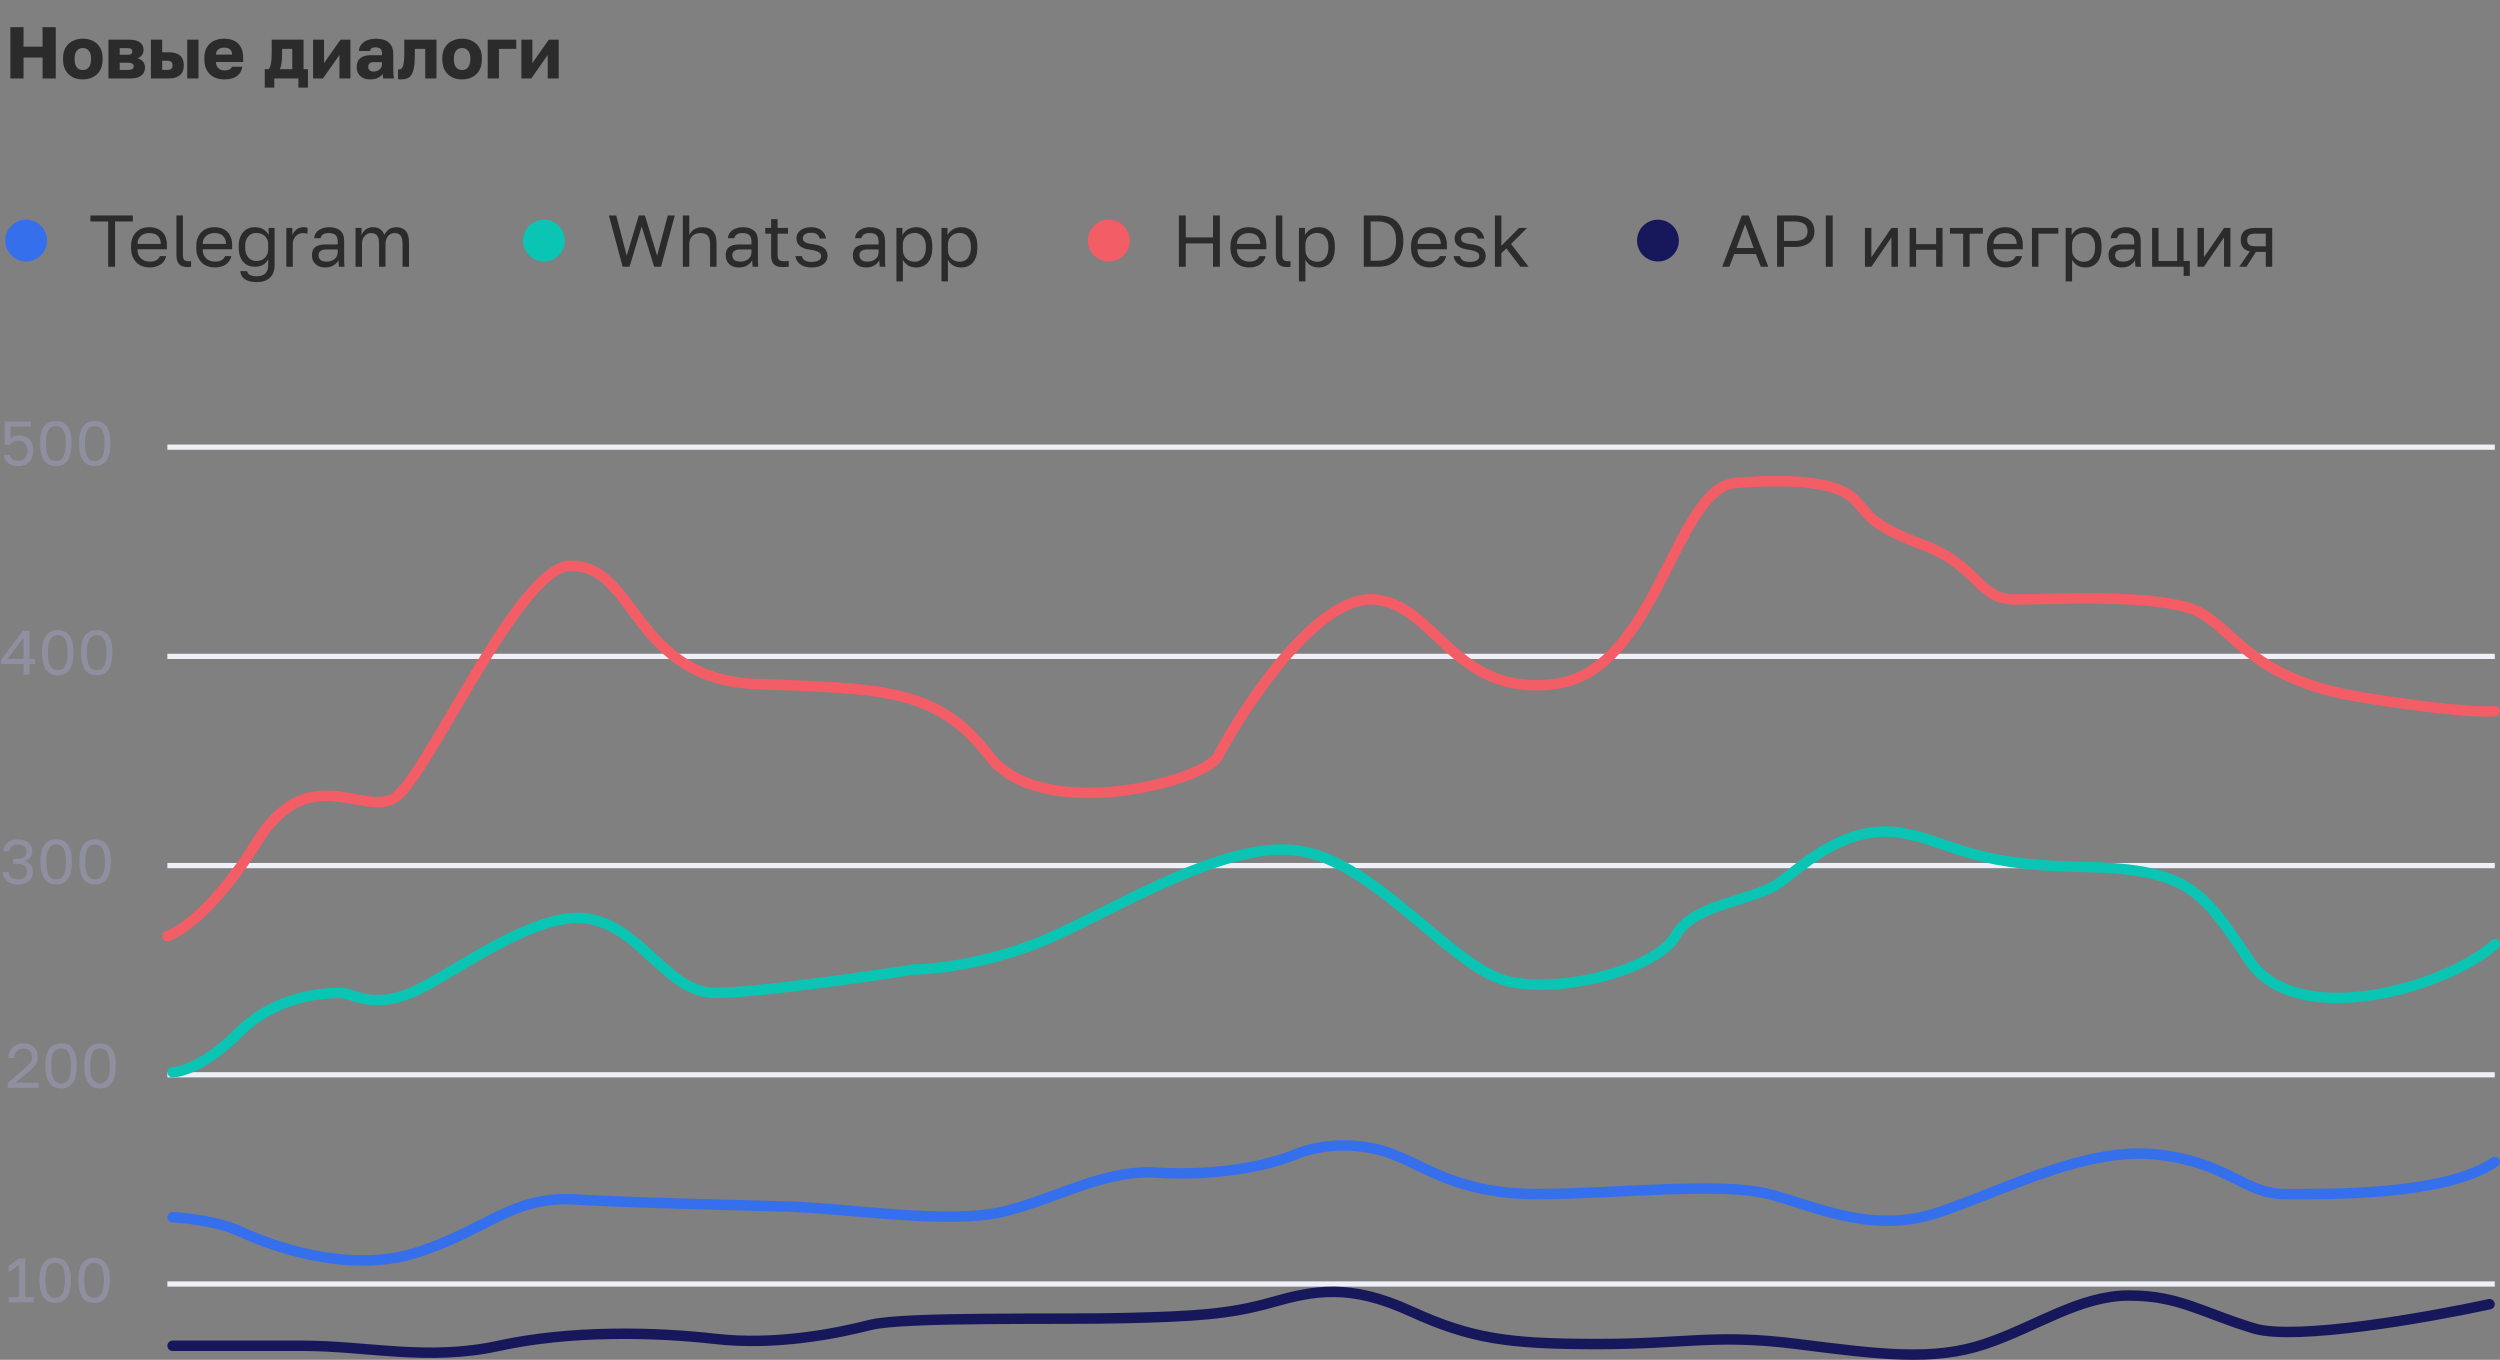 <svg width="478" height="260" viewBox="0 0 478 260" fill="none" xmlns="http://www.w3.org/2000/svg">
<rect x="0" y="0" width="478" height="260" fill="#808080" stroke="none"/>
<path d="M1.98 5.2H4.5V8.924H8.14V5.2H10.66V15H8.14V10.996H4.5V15H1.98V5.2ZM15.837 15.182C15.314 15.182 14.824 15.107 14.367 14.958C13.909 14.799 13.508 14.561 13.163 14.244C12.817 13.927 12.547 13.53 12.351 13.054C12.155 12.569 12.057 12.004 12.057 11.36V11.08C12.057 10.473 12.155 9.941 12.351 9.484C12.547 9.027 12.817 8.644 13.163 8.336C13.508 8.028 13.909 7.795 14.367 7.636C14.824 7.477 15.314 7.398 15.837 7.398C16.359 7.398 16.849 7.477 17.307 7.636C17.764 7.795 18.165 8.028 18.511 8.336C18.856 8.644 19.127 9.027 19.323 9.484C19.519 9.941 19.617 10.473 19.617 11.08V11.36C19.617 11.995 19.519 12.555 19.323 13.04C19.127 13.516 18.856 13.913 18.511 14.23C18.165 14.547 17.764 14.785 17.307 14.944C16.849 15.103 16.359 15.182 15.837 15.182ZM15.837 13.39C16.341 13.39 16.728 13.208 16.999 12.844C17.269 12.48 17.405 11.985 17.405 11.36V11.08C17.405 10.52 17.269 10.067 16.999 9.722C16.728 9.367 16.341 9.19 15.837 9.19C15.333 9.19 14.945 9.367 14.675 9.722C14.404 10.067 14.269 10.52 14.269 11.08V11.36C14.269 12.004 14.404 12.503 14.675 12.858C14.945 13.213 15.333 13.39 15.837 13.39ZM20.731 7.58H24.707C25.193 7.58 25.608 7.631 25.953 7.734C26.308 7.827 26.593 7.963 26.807 8.14C27.031 8.317 27.195 8.527 27.297 8.77C27.4 9.003 27.451 9.26 27.451 9.54C27.451 9.895 27.349 10.226 27.143 10.534C26.938 10.833 26.644 11.033 26.261 11.136C26.719 11.248 27.078 11.463 27.339 11.78C27.601 12.097 27.731 12.466 27.731 12.886C27.731 13.53 27.503 14.043 27.045 14.426C26.588 14.809 25.902 15 24.987 15H20.731V7.58ZM24.455 13.376C25.202 13.376 25.575 13.147 25.575 12.69C25.575 12.223 25.202 11.99 24.455 11.99H22.887V13.376H24.455ZM24.329 10.478C24.703 10.478 24.955 10.422 25.085 10.31C25.225 10.189 25.295 10.03 25.295 9.834C25.295 9.629 25.225 9.475 25.085 9.372C24.945 9.26 24.693 9.204 24.329 9.204H22.887V10.478H24.329ZM28.852 7.58H31.008V9.988H32.212C33.183 9.988 33.916 10.193 34.41 10.604C34.905 11.015 35.152 11.645 35.152 12.494C35.152 12.867 35.096 13.208 34.984 13.516C34.882 13.824 34.709 14.09 34.466 14.314C34.233 14.529 33.93 14.697 33.556 14.818C33.192 14.939 32.744 15 32.212 15H28.852V7.58ZM31.932 13.376C32.315 13.376 32.586 13.306 32.744 13.166C32.912 13.017 32.996 12.793 32.996 12.494C32.996 12.186 32.912 11.962 32.744 11.822C32.586 11.682 32.315 11.612 31.932 11.612H31.008V13.376H31.932ZM35.796 7.58H37.952V15H35.796V7.58ZM42.922 15.182C42.381 15.182 41.872 15.107 41.396 14.958C40.93 14.799 40.524 14.561 40.178 14.244C39.833 13.927 39.562 13.53 39.366 13.054C39.17 12.569 39.072 12.004 39.072 11.36V11.08C39.072 10.464 39.166 9.927 39.352 9.47C39.548 9.013 39.81 8.63 40.136 8.322C40.472 8.014 40.864 7.785 41.312 7.636C41.77 7.477 42.26 7.398 42.782 7.398C44.005 7.398 44.929 7.715 45.554 8.35C46.18 8.975 46.492 9.885 46.492 11.08V11.85H41.284C41.294 12.139 41.345 12.387 41.438 12.592C41.532 12.788 41.653 12.951 41.802 13.082C41.952 13.213 42.12 13.311 42.306 13.376C42.502 13.432 42.708 13.46 42.922 13.46C43.333 13.46 43.655 13.399 43.888 13.278C44.131 13.147 44.29 12.975 44.364 12.76H46.352C46.203 13.572 45.834 14.179 45.246 14.58C44.658 14.981 43.884 15.182 42.922 15.182ZM42.852 9.106C42.656 9.106 42.465 9.129 42.278 9.176C42.101 9.223 41.938 9.302 41.788 9.414C41.648 9.517 41.532 9.652 41.438 9.82C41.354 9.988 41.308 10.193 41.298 10.436H44.378C44.378 10.175 44.336 9.96 44.252 9.792C44.168 9.624 44.056 9.489 43.916 9.386C43.786 9.283 43.627 9.213 43.44 9.176C43.254 9.129 43.058 9.106 42.852 9.106ZM50.62 13.236H51.404C51.6 12.947 51.74 12.55 51.824 12.046C51.908 11.533 51.95 10.837 51.95 9.96V7.58H58.04V13.236H58.88V16.75H57.06V15H52.44V16.75H50.62V13.236ZM55.884 13.236V9.344H53.938V10.24C53.938 10.94 53.901 11.533 53.826 12.018C53.761 12.503 53.658 12.909 53.518 13.236H55.884ZM59.86 7.58H61.96V12.06L65.11 7.58H67V15H64.9V10.52L61.75 15H59.86V7.58ZM70.715 15.182C70.314 15.182 69.954 15.121 69.637 15C69.329 14.879 69.068 14.715 68.853 14.51C68.638 14.295 68.475 14.048 68.363 13.768C68.251 13.479 68.195 13.166 68.195 12.83C68.195 12.093 68.419 11.528 68.867 11.136C69.324 10.744 70.01 10.548 70.925 10.548H73.039V10.24C73.039 9.792 72.932 9.484 72.717 9.316C72.502 9.139 72.208 9.05 71.835 9.05C71.48 9.05 71.219 9.106 71.051 9.218C70.883 9.33 70.79 9.507 70.771 9.75H68.615C68.634 9.414 68.718 9.106 68.867 8.826C69.016 8.537 69.226 8.289 69.497 8.084C69.777 7.869 70.118 7.701 70.519 7.58C70.92 7.459 71.382 7.398 71.905 7.398C72.39 7.398 72.834 7.454 73.235 7.566C73.646 7.669 73.996 7.841 74.285 8.084C74.574 8.317 74.798 8.625 74.957 9.008C75.116 9.381 75.195 9.839 75.195 10.38V13.11C75.195 13.502 75.204 13.847 75.223 14.146C75.242 14.435 75.27 14.72 75.307 15H73.263C73.244 14.841 73.226 14.701 73.207 14.58C73.198 14.459 73.193 14.309 73.193 14.132C72.969 14.431 72.656 14.683 72.255 14.888C71.863 15.084 71.35 15.182 70.715 15.182ZM71.415 13.67C71.872 13.67 72.255 13.539 72.563 13.278C72.88 13.017 73.039 12.657 73.039 12.2V11.892H71.345C71.028 11.892 70.79 11.976 70.631 12.144C70.482 12.312 70.407 12.508 70.407 12.732C70.407 13.003 70.482 13.227 70.631 13.404C70.79 13.581 71.051 13.67 71.415 13.67ZM76.736 15.182C76.662 15.182 76.554 15.177 76.414 15.168C76.284 15.168 76.181 15.159 76.106 15.14V13.264C76.153 13.273 76.223 13.278 76.316 13.278C76.475 13.278 76.615 13.231 76.736 13.138C76.858 13.035 76.96 12.872 77.044 12.648C77.128 12.415 77.189 12.116 77.226 11.752C77.273 11.379 77.296 10.921 77.296 10.38V7.58H83.456V15H81.3V9.344H79.312V10.66C79.312 11.584 79.256 12.34 79.144 12.928C79.032 13.516 78.869 13.978 78.654 14.314C78.439 14.65 78.169 14.879 77.842 15C77.525 15.121 77.156 15.182 76.736 15.182ZM88.352 15.182C87.83 15.182 87.34 15.107 86.882 14.958C86.425 14.799 86.024 14.561 85.678 14.244C85.333 13.927 85.062 13.53 84.866 13.054C84.67 12.569 84.572 12.004 84.572 11.36V11.08C84.572 10.473 84.67 9.941 84.866 9.484C85.062 9.027 85.333 8.644 85.678 8.336C86.024 8.028 86.425 7.795 86.882 7.636C87.34 7.477 87.83 7.398 88.352 7.398C88.875 7.398 89.365 7.477 89.822 7.636C90.28 7.795 90.681 8.028 91.026 8.336C91.372 8.644 91.642 9.027 91.838 9.484C92.034 9.941 92.132 10.473 92.132 11.08V11.36C92.132 11.995 92.034 12.555 91.838 13.04C91.642 13.516 91.372 13.913 91.026 14.23C90.681 14.547 90.28 14.785 89.822 14.944C89.365 15.103 88.875 15.182 88.352 15.182ZM88.352 13.39C88.856 13.39 89.244 13.208 89.514 12.844C89.785 12.48 89.92 11.985 89.92 11.36V11.08C89.92 10.52 89.785 10.067 89.514 9.722C89.244 9.367 88.856 9.19 88.352 9.19C87.848 9.19 87.461 9.367 87.19 9.722C86.92 10.067 86.784 10.52 86.784 11.08V11.36C86.784 12.004 86.92 12.503 87.19 12.858C87.461 13.213 87.848 13.39 88.352 13.39ZM93.247 7.58H98.707V9.344H95.403V15H93.247V7.58ZM99.686 7.58H101.786V12.06L104.936 7.58H106.826V15H104.726V10.52L101.576 15H99.686V7.58Z" fill="#2B2B2B"/>
<circle cx="5" cy="46" r="4" fill="#356FEC"/>
<path d="M20.682 42.348H17.28V41.2H25.4V42.348H21.998V51H20.682V42.348ZM28.624 51.14C28.148 51.14 27.695 51.065 27.266 50.916C26.837 50.767 26.459 50.538 26.132 50.23C25.805 49.913 25.544 49.516 25.348 49.04C25.152 48.564 25.054 48.004 25.054 47.36V47.08C25.054 46.464 25.147 45.932 25.334 45.484C25.52 45.027 25.768 44.649 26.076 44.35C26.393 44.042 26.757 43.813 27.168 43.664C27.588 43.515 28.026 43.44 28.484 43.44C29.576 43.44 30.421 43.739 31.018 44.336C31.615 44.933 31.914 45.778 31.914 46.87V47.654H26.286C26.286 48.093 26.356 48.461 26.496 48.76C26.636 49.059 26.818 49.301 27.042 49.488C27.266 49.675 27.513 49.81 27.784 49.894C28.064 49.978 28.344 50.02 28.624 50.02C29.184 50.02 29.613 49.927 29.912 49.74C30.22 49.553 30.439 49.297 30.57 48.97H31.774C31.699 49.325 31.564 49.637 31.368 49.908C31.181 50.179 30.948 50.407 30.668 50.594C30.397 50.771 30.084 50.907 29.73 51C29.384 51.093 29.016 51.14 28.624 51.14ZM28.554 44.56C28.265 44.56 27.985 44.602 27.714 44.686C27.443 44.761 27.201 44.887 26.986 45.064C26.78 45.232 26.613 45.447 26.482 45.708C26.351 45.969 26.286 46.282 26.286 46.646H30.752C30.742 46.263 30.677 45.941 30.556 45.68C30.444 45.409 30.29 45.195 30.094 45.036C29.898 44.868 29.665 44.747 29.394 44.672C29.133 44.597 28.852 44.56 28.554 44.56ZM35.905 51.07C35.13 51.07 34.575 50.883 34.239 50.51C33.903 50.137 33.735 49.53 33.735 48.69V41.2H34.967V48.69C34.967 49.175 35.046 49.507 35.205 49.684C35.364 49.861 35.644 49.95 36.045 49.95C36.148 49.95 36.236 49.95 36.311 49.95C36.386 49.941 36.46 49.931 36.535 49.922V51.014C36.46 51.033 36.353 51.047 36.213 51.056C36.082 51.065 35.98 51.07 35.905 51.07ZM41.093 51.14C40.617 51.14 40.164 51.065 39.735 50.916C39.305 50.767 38.927 50.538 38.601 50.23C38.274 49.913 38.013 49.516 37.817 49.04C37.621 48.564 37.523 48.004 37.523 47.36V47.08C37.523 46.464 37.616 45.932 37.803 45.484C37.989 45.027 38.237 44.649 38.545 44.35C38.862 44.042 39.226 43.813 39.637 43.664C40.057 43.515 40.495 43.44 40.953 43.44C42.045 43.44 42.889 43.739 43.487 44.336C44.084 44.933 44.383 45.778 44.383 46.87V47.654H38.755C38.755 48.093 38.825 48.461 38.965 48.76C39.105 49.059 39.287 49.301 39.511 49.488C39.735 49.675 39.982 49.81 40.253 49.894C40.533 49.978 40.813 50.02 41.093 50.02C41.653 50.02 42.082 49.927 42.381 49.74C42.689 49.553 42.908 49.297 43.039 48.97H44.243C44.168 49.325 44.033 49.637 43.837 49.908C43.65 50.179 43.417 50.407 43.137 50.594C42.866 50.771 42.553 50.907 42.199 51C41.853 51.093 41.485 51.14 41.093 51.14ZM41.023 44.56C40.733 44.56 40.453 44.602 40.183 44.686C39.912 44.761 39.669 44.887 39.455 45.064C39.249 45.232 39.081 45.447 38.951 45.708C38.82 45.969 38.755 46.282 38.755 46.646H43.221C43.211 46.263 43.146 45.941 43.025 45.68C42.913 45.409 42.759 45.195 42.563 45.036C42.367 44.868 42.133 44.747 41.863 44.672C41.601 44.597 41.321 44.56 41.023 44.56ZM49.074 53.94C48.532 53.94 48.07 53.884 47.688 53.772C47.305 53.669 46.988 53.525 46.736 53.338C46.493 53.151 46.306 52.927 46.176 52.666C46.045 52.414 45.961 52.139 45.924 51.84H47.212C47.258 51.989 47.324 52.125 47.408 52.246C47.492 52.367 47.604 52.47 47.744 52.554C47.884 52.638 48.061 52.703 48.276 52.75C48.5 52.797 48.766 52.82 49.074 52.82C49.83 52.82 50.385 52.638 50.74 52.274C51.094 51.91 51.272 51.392 51.272 50.72V49.53C51.057 50.025 50.726 50.393 50.278 50.636C49.839 50.879 49.321 51 48.724 51C48.266 51 47.846 50.921 47.464 50.762C47.09 50.603 46.768 50.37 46.498 50.062C46.227 49.754 46.017 49.371 45.868 48.914C45.718 48.447 45.644 47.906 45.644 47.29V47.01C45.644 46.441 45.718 45.937 45.868 45.498C46.026 45.05 46.241 44.677 46.512 44.378C46.782 44.07 47.104 43.837 47.478 43.678C47.86 43.519 48.276 43.44 48.724 43.44C49.358 43.44 49.909 43.585 50.376 43.874C50.842 44.154 51.169 44.523 51.356 44.98V43.58H52.504V50.72C52.504 51.728 52.21 52.517 51.622 53.086C51.034 53.655 50.184 53.94 49.074 53.94ZM49.004 49.908C49.34 49.908 49.648 49.857 49.928 49.754C50.208 49.642 50.446 49.488 50.642 49.292C50.838 49.096 50.992 48.863 51.104 48.592C51.216 48.321 51.272 48.027 51.272 47.71V46.59C51.272 46.31 51.216 46.044 51.104 45.792C50.992 45.54 50.838 45.321 50.642 45.134C50.446 44.947 50.208 44.803 49.928 44.7C49.648 44.588 49.34 44.532 49.004 44.532C48.705 44.532 48.425 44.588 48.164 44.7C47.902 44.812 47.674 44.975 47.478 45.19C47.291 45.405 47.142 45.666 47.03 45.974C46.927 46.273 46.876 46.618 46.876 47.01V47.29C46.876 47.71 46.927 48.083 47.03 48.41C47.142 48.737 47.291 49.012 47.478 49.236C47.674 49.46 47.902 49.628 48.164 49.74C48.425 49.852 48.705 49.908 49.004 49.908ZM54.747 43.58H55.895V44.98C56.054 44.541 56.315 44.177 56.679 43.888C57.052 43.589 57.505 43.44 58.037 43.44C58.224 43.44 58.373 43.449 58.485 43.468C58.606 43.487 58.714 43.51 58.807 43.538V44.686C58.686 44.639 58.564 44.607 58.443 44.588C58.331 44.569 58.172 44.56 57.967 44.56C57.687 44.56 57.426 44.611 57.183 44.714C56.94 44.817 56.73 44.961 56.553 45.148C56.376 45.325 56.236 45.545 56.133 45.806C56.03 46.067 55.979 46.352 55.979 46.66V51H54.747V43.58ZM62.179 51.14C61.769 51.14 61.405 51.084 61.087 50.972C60.779 50.851 60.518 50.687 60.303 50.482C60.089 50.277 59.925 50.034 59.813 49.754C59.701 49.474 59.645 49.166 59.645 48.83C59.645 48.093 59.86 47.561 60.289 47.234C60.728 46.907 61.353 46.744 62.165 46.744H64.573V46.24C64.573 45.605 64.429 45.167 64.139 44.924C63.859 44.681 63.435 44.56 62.865 44.56C62.333 44.56 61.946 44.663 61.703 44.868C61.461 45.064 61.325 45.288 61.297 45.54H60.065C60.084 45.241 60.163 44.966 60.303 44.714C60.453 44.453 60.649 44.229 60.891 44.042C61.143 43.855 61.442 43.711 61.787 43.608C62.133 43.496 62.515 43.44 62.935 43.44C63.813 43.44 64.508 43.65 65.021 44.07C65.544 44.481 65.805 45.157 65.805 46.1V49.11C65.805 49.502 65.805 49.847 65.805 50.146C65.815 50.435 65.838 50.72 65.875 51H64.797C64.769 50.785 64.751 50.585 64.741 50.398C64.732 50.202 64.727 49.983 64.727 49.74C64.531 50.132 64.214 50.463 63.775 50.734C63.337 51.005 62.805 51.14 62.179 51.14ZM62.445 50.02C62.735 50.02 63.005 49.983 63.257 49.908C63.519 49.824 63.747 49.707 63.943 49.558C64.139 49.399 64.293 49.208 64.405 48.984C64.517 48.76 64.573 48.499 64.573 48.2V47.696H62.375C61.918 47.696 61.559 47.789 61.297 47.976C61.036 48.153 60.905 48.438 60.905 48.83C60.905 49.175 61.027 49.46 61.269 49.684C61.521 49.908 61.913 50.02 62.445 50.02ZM67.981 43.58H69.129V44.98C69.288 44.523 69.559 44.154 69.941 43.874C70.333 43.585 70.777 43.44 71.271 43.44C71.915 43.44 72.41 43.58 72.755 43.86C73.101 44.131 73.339 44.481 73.469 44.91C73.712 44.453 74.02 44.093 74.393 43.832C74.776 43.571 75.233 43.44 75.765 43.44C76.531 43.44 77.128 43.673 77.557 44.14C77.987 44.597 78.201 45.321 78.201 46.31V51H76.969V46.59C76.969 45.853 76.839 45.33 76.577 45.022C76.325 44.714 75.938 44.56 75.415 44.56C75.191 44.56 74.977 44.607 74.771 44.7C74.566 44.793 74.384 44.929 74.225 45.106C74.067 45.283 73.941 45.498 73.847 45.75C73.754 46.002 73.707 46.282 73.707 46.59V51H72.475V46.59C72.475 45.853 72.345 45.33 72.083 45.022C71.822 44.714 71.435 44.56 70.921 44.56C70.697 44.56 70.483 44.607 70.277 44.7C70.072 44.793 69.89 44.929 69.731 45.106C69.573 45.283 69.447 45.498 69.353 45.75C69.26 46.002 69.213 46.282 69.213 46.59V51H67.981V43.58Z" fill="#2B2B2B"/>
<circle cx="104" cy="46" r="4" fill="#0AC4B4"/>
<path d="M116.42 41.2H117.82L119.836 48.9L122.132 41.2H123.308L125.646 48.9L127.676 41.2H129.02L126.388 51H125.072L122.692 43.3L120.368 51H119.052L116.42 41.2ZM130.559 41.2H131.791V44.91C131.885 44.714 132.006 44.527 132.155 44.35C132.305 44.173 132.482 44.019 132.687 43.888C132.893 43.748 133.126 43.641 133.387 43.566C133.649 43.482 133.933 43.44 134.241 43.44C135.175 43.44 135.865 43.692 136.313 44.196C136.771 44.691 136.999 45.419 136.999 46.38V51H135.767V46.66C135.767 45.969 135.623 45.447 135.333 45.092C135.044 44.737 134.559 44.56 133.877 44.56C133.513 44.56 133.196 44.621 132.925 44.742C132.664 44.863 132.449 45.022 132.281 45.218C132.113 45.414 131.987 45.638 131.903 45.89C131.829 46.142 131.791 46.399 131.791 46.66V51H130.559V41.2ZM141.287 51.14C140.876 51.14 140.512 51.084 140.195 50.972C139.887 50.851 139.625 50.687 139.411 50.482C139.196 50.277 139.033 50.034 138.921 49.754C138.809 49.474 138.753 49.166 138.753 48.83C138.753 48.093 138.967 47.561 139.397 47.234C139.835 46.907 140.461 46.744 141.273 46.744H143.681V46.24C143.681 45.605 143.536 45.167 143.247 44.924C142.967 44.681 142.542 44.56 141.973 44.56C141.441 44.56 141.053 44.663 140.811 44.868C140.568 45.064 140.433 45.288 140.405 45.54H139.173C139.191 45.241 139.271 44.966 139.411 44.714C139.56 44.453 139.756 44.229 139.999 44.042C140.251 43.855 140.549 43.711 140.895 43.608C141.24 43.496 141.623 43.44 142.043 43.44C142.92 43.44 143.615 43.65 144.129 44.07C144.651 44.481 144.913 45.157 144.913 46.1V49.11C144.913 49.502 144.913 49.847 144.913 50.146C144.922 50.435 144.945 50.72 144.983 51H143.905C143.877 50.785 143.858 50.585 143.849 50.398C143.839 50.202 143.835 49.983 143.835 49.74C143.639 50.132 143.321 50.463 142.883 50.734C142.444 51.005 141.912 51.14 141.287 51.14ZM141.553 50.02C141.842 50.02 142.113 49.983 142.365 49.908C142.626 49.824 142.855 49.707 143.051 49.558C143.247 49.399 143.401 49.208 143.513 48.984C143.625 48.76 143.681 48.499 143.681 48.2V47.696H141.483C141.025 47.696 140.666 47.789 140.405 47.976C140.143 48.153 140.013 48.438 140.013 48.83C140.013 49.175 140.134 49.46 140.377 49.684C140.629 49.908 141.021 50.02 141.553 50.02ZM149.682 51.07C148.889 51.07 148.315 50.893 147.96 50.538C147.615 50.174 147.442 49.628 147.442 48.9V44.672H146.322V43.58H147.442V41.9H148.674V43.58H150.662V44.672H148.674V48.76C148.674 49.18 148.763 49.483 148.94 49.67C149.117 49.857 149.458 49.95 149.962 49.95C150.242 49.95 150.522 49.936 150.802 49.908V51C150.625 51.019 150.447 51.033 150.27 51.042C150.093 51.061 149.897 51.07 149.682 51.07ZM155.148 51.14C154.653 51.14 154.224 51.084 153.86 50.972C153.505 50.851 153.202 50.692 152.95 50.496C152.698 50.3 152.502 50.071 152.361 49.81C152.222 49.549 152.124 49.269 152.068 48.97H153.3C153.365 49.269 153.538 49.53 153.818 49.754C154.107 49.969 154.55 50.076 155.148 50.076C155.493 50.076 155.782 50.048 156.016 49.992C156.249 49.927 156.436 49.847 156.576 49.754C156.725 49.651 156.832 49.535 156.898 49.404C156.963 49.264 156.996 49.119 156.996 48.97C156.996 48.811 156.963 48.671 156.898 48.55C156.842 48.429 156.734 48.321 156.576 48.228C156.426 48.125 156.216 48.037 155.946 47.962C155.684 47.878 155.353 47.808 154.952 47.752C154.541 47.696 154.168 47.617 153.832 47.514C153.505 47.402 153.225 47.257 152.992 47.08C152.768 46.903 152.59 46.693 152.46 46.45C152.338 46.198 152.278 45.895 152.278 45.54C152.278 45.26 152.338 44.994 152.46 44.742C152.581 44.49 152.763 44.266 153.006 44.07C153.248 43.874 153.547 43.72 153.902 43.608C154.256 43.496 154.672 43.44 155.148 43.44C155.586 43.44 155.969 43.501 156.296 43.622C156.622 43.734 156.898 43.888 157.122 44.084C157.355 44.28 157.537 44.509 157.668 44.77C157.798 45.031 157.892 45.311 157.948 45.61H156.716C156.641 45.283 156.482 45.017 156.24 44.812C155.997 44.607 155.633 44.504 155.148 44.504C154.541 44.504 154.116 44.607 153.874 44.812C153.631 45.008 153.51 45.251 153.51 45.54C153.51 45.708 153.538 45.853 153.594 45.974C153.659 46.095 153.762 46.203 153.902 46.296C154.051 46.389 154.242 46.469 154.476 46.534C154.718 46.59 155.017 46.641 155.372 46.688C155.829 46.744 156.235 46.828 156.59 46.94C156.944 47.043 157.243 47.187 157.486 47.374C157.728 47.551 157.91 47.771 158.032 48.032C158.162 48.293 158.228 48.606 158.228 48.97C158.228 49.269 158.162 49.549 158.032 49.81C157.91 50.071 157.724 50.3 157.472 50.496C157.22 50.692 156.898 50.851 156.506 50.972C156.123 51.084 155.67 51.14 155.148 51.14ZM165.595 51.14C165.185 51.14 164.821 51.084 164.503 50.972C164.195 50.851 163.934 50.687 163.719 50.482C163.505 50.277 163.341 50.034 163.229 49.754C163.117 49.474 163.061 49.166 163.061 48.83C163.061 48.093 163.276 47.561 163.705 47.234C164.144 46.907 164.769 46.744 165.581 46.744H167.989V46.24C167.989 45.605 167.845 45.167 167.555 44.924C167.275 44.681 166.851 44.56 166.281 44.56C165.749 44.56 165.362 44.663 165.119 44.868C164.877 45.064 164.741 45.288 164.713 45.54H163.481C163.5 45.241 163.579 44.966 163.719 44.714C163.869 44.453 164.065 44.229 164.307 44.042C164.559 43.855 164.858 43.711 165.203 43.608C165.549 43.496 165.931 43.44 166.351 43.44C167.229 43.44 167.924 43.65 168.437 44.07C168.96 44.481 169.221 45.157 169.221 46.1V49.11C169.221 49.502 169.221 49.847 169.221 50.146C169.231 50.435 169.254 50.72 169.291 51H168.213C168.185 50.785 168.167 50.585 168.157 50.398C168.148 50.202 168.143 49.983 168.143 49.74C167.947 50.132 167.63 50.463 167.191 50.734C166.753 51.005 166.221 51.14 165.595 51.14ZM165.861 50.02C166.151 50.02 166.421 49.983 166.673 49.908C166.935 49.824 167.163 49.707 167.359 49.558C167.555 49.399 167.709 49.208 167.821 48.984C167.933 48.76 167.989 48.499 167.989 48.2V47.696H165.791C165.334 47.696 164.975 47.789 164.713 47.976C164.452 48.153 164.321 48.438 164.321 48.83C164.321 49.175 164.443 49.46 164.685 49.684C164.937 49.908 165.329 50.02 165.861 50.02ZM171.397 43.58H172.545V44.98C172.797 44.485 173.147 44.107 173.595 43.846C174.053 43.575 174.58 43.44 175.177 43.44C176.111 43.44 176.857 43.748 177.417 44.364C177.977 44.971 178.257 45.876 178.257 47.08V47.36C178.257 47.995 178.183 48.55 178.033 49.026C177.884 49.493 177.674 49.885 177.403 50.202C177.133 50.51 176.806 50.743 176.423 50.902C176.05 51.061 175.635 51.14 175.177 51.14C174.543 51.14 174.011 51 173.581 50.72C173.161 50.44 172.844 50.09 172.629 49.67V53.8H171.397V43.58ZM174.897 50.048C175.196 50.048 175.476 49.992 175.737 49.88C175.999 49.759 176.223 49.586 176.409 49.362C176.605 49.138 176.755 48.858 176.857 48.522C176.969 48.186 177.025 47.799 177.025 47.36V47.08C177.025 46.679 176.969 46.319 176.857 46.002C176.755 45.685 176.605 45.419 176.409 45.204C176.223 44.98 175.999 44.812 175.737 44.7C175.476 44.588 175.196 44.532 174.897 44.532C174.561 44.532 174.253 44.588 173.973 44.7C173.693 44.803 173.455 44.952 173.259 45.148C173.063 45.335 172.909 45.559 172.797 45.82C172.685 46.081 172.629 46.361 172.629 46.66V47.78C172.629 48.116 172.685 48.424 172.797 48.704C172.909 48.984 173.063 49.222 173.259 49.418C173.455 49.614 173.693 49.768 173.973 49.88C174.253 49.992 174.561 50.048 174.897 50.048ZM180.011 43.58H181.159V44.98C181.411 44.485 181.761 44.107 182.209 43.846C182.666 43.575 183.193 43.44 183.791 43.44C184.724 43.44 185.471 43.748 186.031 44.364C186.591 44.971 186.871 45.876 186.871 47.08V47.36C186.871 47.995 186.796 48.55 186.647 49.026C186.497 49.493 186.287 49.885 186.017 50.202C185.746 50.51 185.419 50.743 185.037 50.902C184.663 51.061 184.248 51.14 183.791 51.14C183.156 51.14 182.624 51 182.195 50.72C181.775 50.44 181.457 50.09 181.243 49.67V53.8H180.011V43.58ZM183.511 50.048C183.809 50.048 184.089 49.992 184.351 49.88C184.612 49.759 184.836 49.586 185.023 49.362C185.219 49.138 185.368 48.858 185.471 48.522C185.583 48.186 185.639 47.799 185.639 47.36V47.08C185.639 46.679 185.583 46.319 185.471 46.002C185.368 45.685 185.219 45.419 185.023 45.204C184.836 44.98 184.612 44.812 184.351 44.7C184.089 44.588 183.809 44.532 183.511 44.532C183.175 44.532 182.867 44.588 182.587 44.7C182.307 44.803 182.069 44.952 181.873 45.148C181.677 45.335 181.523 45.559 181.411 45.82C181.299 46.081 181.243 46.361 181.243 46.66V47.78C181.243 48.116 181.299 48.424 181.411 48.704C181.523 48.984 181.677 49.222 181.873 49.418C182.069 49.614 182.307 49.768 182.587 49.88C182.867 49.992 183.175 50.048 183.511 50.048Z" fill="#2B2B2B"/>
<circle cx="212" cy="46" r="4" fill="#F35D66"/>
<path d="M225.4 41.2H226.716V45.386H231.924V41.2H233.24V51H231.924V46.534H226.716V51H225.4V41.2ZM238.837 51.14C238.361 51.14 237.908 51.065 237.479 50.916C237.049 50.767 236.671 50.538 236.345 50.23C236.018 49.913 235.757 49.516 235.561 49.04C235.365 48.564 235.267 48.004 235.267 47.36V47.08C235.267 46.464 235.36 45.932 235.547 45.484C235.733 45.027 235.981 44.649 236.289 44.35C236.606 44.042 236.97 43.813 237.381 43.664C237.801 43.515 238.239 43.44 238.697 43.44C239.789 43.44 240.633 43.739 241.231 44.336C241.828 44.933 242.127 45.778 242.127 46.87V47.654H236.499C236.499 48.093 236.569 48.461 236.709 48.76C236.849 49.059 237.031 49.301 237.255 49.488C237.479 49.675 237.726 49.81 237.997 49.894C238.277 49.978 238.557 50.02 238.837 50.02C239.397 50.02 239.826 49.927 240.125 49.74C240.433 49.553 240.652 49.297 240.783 48.97H241.987C241.912 49.325 241.777 49.637 241.581 49.908C241.394 50.179 241.161 50.407 240.881 50.594C240.61 50.771 240.297 50.907 239.943 51C239.597 51.093 239.229 51.14 238.837 51.14ZM238.767 44.56C238.477 44.56 238.197 44.602 237.927 44.686C237.656 44.761 237.413 44.887 237.199 45.064C236.993 45.232 236.825 45.447 236.695 45.708C236.564 45.969 236.499 46.282 236.499 46.646H240.965C240.955 46.263 240.89 45.941 240.769 45.68C240.657 45.409 240.503 45.195 240.307 45.036C240.111 44.868 239.877 44.747 239.607 44.672C239.345 44.597 239.065 44.56 238.767 44.56ZM246.118 51.07C245.343 51.07 244.788 50.883 244.452 50.51C244.116 50.137 243.948 49.53 243.948 48.69V41.2H245.18V48.69C245.18 49.175 245.259 49.507 245.418 49.684C245.576 49.861 245.856 49.95 246.258 49.95C246.36 49.95 246.449 49.95 246.524 49.95C246.598 49.941 246.673 49.931 246.748 49.922V51.014C246.673 51.033 246.566 51.047 246.426 51.056C246.295 51.065 246.192 51.07 246.118 51.07ZM248.362 43.58H249.51V44.98C249.762 44.485 250.112 44.107 250.56 43.846C251.018 43.575 251.545 43.44 252.142 43.44C253.076 43.44 253.822 43.748 254.382 44.364C254.942 44.971 255.222 45.876 255.222 47.08V47.36C255.222 47.995 255.148 48.55 254.998 49.026C254.849 49.493 254.639 49.885 254.368 50.202C254.098 50.51 253.771 50.743 253.388 50.902C253.015 51.061 252.6 51.14 252.142 51.14C251.508 51.14 250.976 51 250.546 50.72C250.126 50.44 249.809 50.09 249.594 49.67V53.8H248.362V43.58ZM251.862 50.048C252.161 50.048 252.441 49.992 252.702 49.88C252.964 49.759 253.188 49.586 253.374 49.362C253.57 49.138 253.72 48.858 253.822 48.522C253.934 48.186 253.99 47.799 253.99 47.36V47.08C253.99 46.679 253.934 46.319 253.822 46.002C253.72 45.685 253.57 45.419 253.374 45.204C253.188 44.98 252.964 44.812 252.702 44.7C252.441 44.588 252.161 44.532 251.862 44.532C251.526 44.532 251.218 44.588 250.938 44.7C250.658 44.803 250.42 44.952 250.224 45.148C250.028 45.335 249.874 45.559 249.762 45.82C249.65 46.081 249.594 46.361 249.594 46.66V47.78C249.594 48.116 249.65 48.424 249.762 48.704C249.874 48.984 250.028 49.222 250.224 49.418C250.42 49.614 250.658 49.768 250.938 49.88C251.218 49.992 251.526 50.048 251.862 50.048ZM260.755 41.2H263.625C264.363 41.2 265.021 41.303 265.599 41.508C266.178 41.704 266.668 41.998 267.069 42.39C267.471 42.782 267.779 43.272 267.993 43.86C268.208 44.448 268.315 45.125 268.315 45.89V46.17C268.315 46.954 268.203 47.649 267.979 48.256C267.765 48.853 267.447 49.357 267.027 49.768C266.617 50.169 266.113 50.477 265.515 50.692C264.918 50.897 264.241 51 263.485 51H260.755V41.2ZM263.345 49.852C263.896 49.852 264.391 49.782 264.829 49.642C265.277 49.502 265.655 49.287 265.963 48.998C266.271 48.699 266.505 48.317 266.663 47.85C266.831 47.383 266.915 46.823 266.915 46.17V45.89C266.915 45.265 266.836 44.728 266.677 44.28C266.519 43.832 266.29 43.468 265.991 43.188C265.693 42.899 265.329 42.689 264.899 42.558C264.479 42.418 264.008 42.348 263.485 42.348H262.071V49.852H263.345ZM273.358 51.14C272.882 51.14 272.43 51.065 272 50.916C271.571 50.767 271.193 50.538 270.866 50.23C270.54 49.913 270.278 49.516 270.082 49.04C269.886 48.564 269.788 48.004 269.788 47.36V47.08C269.788 46.464 269.882 45.932 270.068 45.484C270.255 45.027 270.502 44.649 270.81 44.35C271.128 44.042 271.492 43.813 271.902 43.664C272.322 43.515 272.761 43.44 273.218 43.44C274.31 43.44 275.155 43.739 275.752 44.336C276.35 44.933 276.648 45.778 276.648 46.87V47.654H271.02C271.02 48.093 271.09 48.461 271.23 48.76C271.37 49.059 271.552 49.301 271.776 49.488C272 49.675 272.248 49.81 272.518 49.894C272.798 49.978 273.078 50.02 273.358 50.02C273.918 50.02 274.348 49.927 274.646 49.74C274.954 49.553 275.174 49.297 275.304 48.97H276.508C276.434 49.325 276.298 49.637 276.102 49.908C275.916 50.179 275.682 50.407 275.402 50.594C275.132 50.771 274.819 50.907 274.464 51C274.119 51.093 273.75 51.14 273.358 51.14ZM273.288 44.56C272.999 44.56 272.719 44.602 272.448 44.686C272.178 44.761 271.935 44.887 271.72 45.064C271.515 45.232 271.347 45.447 271.216 45.708C271.086 45.969 271.02 46.282 271.02 46.646H275.486C275.477 46.263 275.412 45.941 275.29 45.68C275.178 45.409 275.024 45.195 274.828 45.036C274.632 44.868 274.399 44.747 274.128 44.672C273.867 44.597 273.587 44.56 273.288 44.56ZM280.989 51.14C280.495 51.14 280.065 51.084 279.701 50.972C279.347 50.851 279.043 50.692 278.791 50.496C278.539 50.3 278.343 50.071 278.203 49.81C278.063 49.549 277.965 49.269 277.909 48.97H279.141C279.207 49.269 279.379 49.53 279.659 49.754C279.949 49.969 280.392 50.076 280.989 50.076C281.335 50.076 281.624 50.048 281.857 49.992C282.091 49.927 282.277 49.847 282.417 49.754C282.567 49.651 282.674 49.535 282.739 49.404C282.805 49.264 282.837 49.119 282.837 48.97C282.837 48.811 282.805 48.671 282.739 48.55C282.683 48.429 282.576 48.321 282.417 48.228C282.268 48.125 282.058 48.037 281.787 47.962C281.526 47.878 281.195 47.808 280.793 47.752C280.383 47.696 280.009 47.617 279.673 47.514C279.347 47.402 279.067 47.257 278.833 47.08C278.609 46.903 278.432 46.693 278.301 46.45C278.18 46.198 278.119 45.895 278.119 45.54C278.119 45.26 278.18 44.994 278.301 44.742C278.423 44.49 278.605 44.266 278.847 44.07C279.09 43.874 279.389 43.72 279.743 43.608C280.098 43.496 280.513 43.44 280.989 43.44C281.428 43.44 281.811 43.501 282.137 43.622C282.464 43.734 282.739 43.888 282.963 44.084C283.197 44.28 283.379 44.509 283.509 44.77C283.64 45.031 283.733 45.311 283.789 45.61H282.557C282.483 45.283 282.324 45.017 282.081 44.812C281.839 44.607 281.475 44.504 280.989 44.504C280.383 44.504 279.958 44.607 279.715 44.812C279.473 45.008 279.351 45.251 279.351 45.54C279.351 45.708 279.379 45.853 279.435 45.974C279.501 46.095 279.603 46.203 279.743 46.296C279.893 46.389 280.084 46.469 280.317 46.534C280.56 46.59 280.859 46.641 281.213 46.688C281.671 46.744 282.077 46.828 282.431 46.94C282.786 47.043 283.085 47.187 283.327 47.374C283.57 47.551 283.752 47.771 283.873 48.032C284.004 48.293 284.069 48.606 284.069 48.97C284.069 49.269 284.004 49.549 283.873 49.81C283.752 50.071 283.565 50.3 283.313 50.496C283.061 50.692 282.739 50.851 282.347 50.972C281.965 51.084 281.512 51.14 280.989 51.14ZM285.823 41.2H287.055V46.996L290.471 43.58H291.983L288.903 46.646L292.263 51H290.695L288.021 47.5L287.055 48.41V51H285.823V41.2Z" fill="#2B2B2B"/>
<circle cx="317" cy="46" r="4" fill="#17185B"/>
<path d="M335.734 48.564H331.59L330.652 51H329.28L333.032 41.2H334.348L338.1 51H336.672L335.734 48.564ZM332.024 47.416H335.3L333.662 42.88L332.024 47.416ZM339.779 41.2H343.139C343.783 41.2 344.343 41.275 344.819 41.424C345.295 41.573 345.687 41.783 345.995 42.054C346.312 42.315 346.546 42.633 346.695 43.006C346.844 43.37 346.919 43.771 346.919 44.21C346.919 44.649 346.844 45.055 346.695 45.428C346.546 45.792 346.312 46.109 345.995 46.38C345.687 46.641 345.295 46.847 344.819 46.996C344.343 47.145 343.783 47.22 343.139 47.22H341.095V51H339.779V41.2ZM343.069 46.072C343.536 46.072 343.928 46.03 344.245 45.946C344.572 45.853 344.833 45.727 345.029 45.568C345.234 45.409 345.379 45.213 345.463 44.98C345.556 44.747 345.603 44.49 345.603 44.21C345.603 43.93 345.556 43.673 345.463 43.44C345.379 43.207 345.234 43.011 345.029 42.852C344.833 42.693 344.572 42.572 344.245 42.488C343.928 42.395 343.536 42.348 343.069 42.348H341.095V46.072H343.069ZM349.093 41.2H350.409V51H349.093V41.2ZM356.575 43.58H357.807V49.18L361.643 43.58H362.875V51H361.643V45.4L357.807 51H356.575V43.58ZM365.12 43.58H366.352V46.674H370.188V43.58H371.42V51H370.188V47.766H366.352V51H365.12V43.58ZM375.359 44.672H372.825V43.58H379.125V44.672H376.591V51H375.359V44.672ZM383.471 51.14C382.995 51.14 382.543 51.065 382.113 50.916C381.684 50.767 381.306 50.538 380.979 50.23C380.653 49.913 380.391 49.516 380.195 49.04C379.999 48.564 379.901 48.004 379.901 47.36V47.08C379.901 46.464 379.995 45.932 380.181 45.484C380.368 45.027 380.615 44.649 380.923 44.35C381.241 44.042 381.605 43.813 382.015 43.664C382.435 43.515 382.874 43.44 383.331 43.44C384.423 43.44 385.268 43.739 385.865 44.336C386.463 44.933 386.761 45.778 386.761 46.87V47.654H381.133C381.133 48.093 381.203 48.461 381.343 48.76C381.483 49.059 381.665 49.301 381.889 49.488C382.113 49.675 382.361 49.81 382.631 49.894C382.911 49.978 383.191 50.02 383.471 50.02C384.031 50.02 384.461 49.927 384.759 49.74C385.067 49.553 385.287 49.297 385.417 48.97H386.621C386.547 49.325 386.411 49.637 386.215 49.908C386.029 50.179 385.795 50.407 385.515 50.594C385.245 50.771 384.932 50.907 384.577 51C384.232 51.093 383.863 51.14 383.471 51.14ZM383.401 44.56C383.112 44.56 382.832 44.602 382.561 44.686C382.291 44.761 382.048 44.887 381.833 45.064C381.628 45.232 381.46 45.447 381.329 45.708C381.199 45.969 381.133 46.282 381.133 46.646H385.599C385.59 46.263 385.525 45.941 385.403 45.68C385.291 45.409 385.137 45.195 384.941 45.036C384.745 44.868 384.512 44.747 384.241 44.672C383.98 44.597 383.7 44.56 383.401 44.56ZM388.513 43.58H393.553V44.672H389.745V51H388.513V43.58ZM394.952 43.58H396.1V44.98C396.352 44.485 396.702 44.107 397.15 43.846C397.607 43.575 398.135 43.44 398.732 43.44C399.665 43.44 400.412 43.748 400.972 44.364C401.532 44.971 401.812 45.876 401.812 47.08V47.36C401.812 47.995 401.737 48.55 401.588 49.026C401.439 49.493 401.229 49.885 400.958 50.202C400.687 50.51 400.361 50.743 399.978 50.902C399.605 51.061 399.189 51.14 398.732 51.14C398.097 51.14 397.565 51 397.136 50.72C396.716 50.44 396.399 50.09 396.184 49.67V53.8H394.952V43.58ZM398.452 50.048C398.751 50.048 399.031 49.992 399.292 49.88C399.553 49.759 399.777 49.586 399.964 49.362C400.16 49.138 400.309 48.858 400.412 48.522C400.524 48.186 400.58 47.799 400.58 47.36V47.08C400.58 46.679 400.524 46.319 400.412 46.002C400.309 45.685 400.16 45.419 399.964 45.204C399.777 44.98 399.553 44.812 399.292 44.7C399.031 44.588 398.751 44.532 398.452 44.532C398.116 44.532 397.808 44.588 397.528 44.7C397.248 44.803 397.01 44.952 396.814 45.148C396.618 45.335 396.464 45.559 396.352 45.82C396.24 46.081 396.184 46.361 396.184 46.66V47.78C396.184 48.116 396.24 48.424 396.352 48.704C396.464 48.984 396.618 49.222 396.814 49.418C397.01 49.614 397.248 49.768 397.528 49.88C397.808 49.992 398.116 50.048 398.452 50.048ZM405.679 51.14C405.269 51.14 404.905 51.084 404.587 50.972C404.279 50.851 404.018 50.687 403.803 50.482C403.589 50.277 403.425 50.034 403.313 49.754C403.201 49.474 403.145 49.166 403.145 48.83C403.145 48.093 403.36 47.561 403.789 47.234C404.228 46.907 404.853 46.744 405.665 46.744H408.073V46.24C408.073 45.605 407.929 45.167 407.639 44.924C407.359 44.681 406.935 44.56 406.365 44.56C405.833 44.56 405.446 44.663 405.203 44.868C404.961 45.064 404.825 45.288 404.797 45.54H403.565C403.584 45.241 403.663 44.966 403.803 44.714C403.953 44.453 404.149 44.229 404.391 44.042C404.643 43.855 404.942 43.711 405.287 43.608C405.633 43.496 406.015 43.44 406.435 43.44C407.313 43.44 408.008 43.65 408.521 44.07C409.044 44.481 409.305 45.157 409.305 46.1V49.11C409.305 49.502 409.305 49.847 409.305 50.146C409.315 50.435 409.338 50.72 409.375 51H408.297C408.269 50.785 408.251 50.585 408.241 50.398C408.232 50.202 408.227 49.983 408.227 49.74C408.031 50.132 407.714 50.463 407.275 50.734C406.837 51.005 406.305 51.14 405.679 51.14ZM405.945 50.02C406.235 50.02 406.505 49.983 406.757 49.908C407.019 49.824 407.247 49.707 407.443 49.558C407.639 49.399 407.793 49.208 407.905 48.984C408.017 48.76 408.073 48.499 408.073 48.2V47.696H405.875C405.418 47.696 405.059 47.789 404.797 47.976C404.536 48.153 404.405 48.438 404.405 48.83C404.405 49.175 404.527 49.46 404.769 49.684C405.021 49.908 405.413 50.02 405.945 50.02ZM417.515 51H411.481V43.58H412.713V49.908H416.269V43.58H417.501V49.908H418.691V52.75H417.515V51ZM420.163 43.58H421.395V49.18L425.231 43.58H426.463V51H425.231V45.4L421.395 51H420.163V43.58ZM430.164 48.06C429.548 47.92 429.105 47.668 428.834 47.304C428.563 46.931 428.428 46.455 428.428 45.876C428.428 45.148 428.647 44.583 429.086 44.182C429.534 43.781 430.248 43.58 431.228 43.58H434.448V51H433.216V48.172H431.326L429.52 51H428.148L430.164 48.06ZM429.66 45.876C429.66 46.268 429.772 46.567 429.996 46.772C430.229 46.977 430.617 47.08 431.158 47.08H433.216V44.672H431.158C430.617 44.672 430.229 44.775 429.996 44.98C429.772 45.185 429.66 45.484 429.66 45.876Z" fill="#2B2B2B"/>
<path d="M1.66 248.016H3.664V241.836L1.66 243.264V242.04L3.688 240.6H4.816V248.016H6.46V249H1.66V248.016ZM10.544 249.12C10.136 249.12 9.748 249.052 9.38 248.916C9.02 248.78 8.704 248.548 8.432 248.22C8.16 247.884 7.944 247.44 7.784 246.888C7.624 246.328 7.544 245.632 7.544 244.8V244.56C7.544 243.784 7.624 243.136 7.784 242.616C7.944 242.096 8.16 241.68 8.432 241.368C8.704 241.048 9.02 240.82 9.38 240.684C9.748 240.548 10.136 240.48 10.544 240.48C10.952 240.48 11.336 240.548 11.696 240.684C12.064 240.82 12.384 241.048 12.656 241.368C12.928 241.68 13.144 242.096 13.304 242.616C13.464 243.136 13.544 243.784 13.544 244.56V244.8C13.544 245.632 13.464 246.328 13.304 246.888C13.144 247.44 12.928 247.884 12.656 248.22C12.384 248.548 12.064 248.78 11.696 248.916C11.336 249.052 10.952 249.12 10.544 249.12ZM10.544 248.136C10.792 248.136 11.028 248.092 11.252 248.004C11.484 247.908 11.684 247.74 11.852 247.5C12.028 247.252 12.164 246.912 12.26 246.48C12.364 246.048 12.416 245.488 12.416 244.8V244.56C12.416 243.936 12.364 243.424 12.26 243.024C12.164 242.624 12.028 242.308 11.852 242.076C11.684 241.844 11.484 241.684 11.252 241.596C11.028 241.508 10.792 241.464 10.544 241.464C10.288 241.464 10.048 241.508 9.824 241.596C9.6 241.684 9.4 241.844 9.224 242.076C9.056 242.308 8.92 242.624 8.816 243.024C8.72 243.424 8.672 243.936 8.672 244.56V244.8C8.672 245.488 8.72 246.048 8.816 246.48C8.92 246.912 9.056 247.252 9.224 247.5C9.4 247.74 9.6 247.908 9.824 248.004C10.048 248.092 10.288 248.136 10.544 248.136ZM17.986 249.12C17.578 249.12 17.19 249.052 16.822 248.916C16.462 248.78 16.146 248.548 15.874 248.22C15.602 247.884 15.386 247.44 15.226 246.888C15.066 246.328 14.986 245.632 14.986 244.8V244.56C14.986 243.784 15.066 243.136 15.226 242.616C15.386 242.096 15.602 241.68 15.874 241.368C16.146 241.048 16.462 240.82 16.822 240.684C17.19 240.548 17.578 240.48 17.986 240.48C18.394 240.48 18.778 240.548 19.138 240.684C19.506 240.82 19.826 241.048 20.098 241.368C20.37 241.68 20.586 242.096 20.746 242.616C20.906 243.136 20.986 243.784 20.986 244.56V244.8C20.986 245.632 20.906 246.328 20.746 246.888C20.586 247.44 20.37 247.884 20.098 248.22C19.826 248.548 19.506 248.78 19.138 248.916C18.778 249.052 18.394 249.12 17.986 249.12ZM17.986 248.136C18.234 248.136 18.47 248.092 18.694 248.004C18.926 247.908 19.126 247.74 19.294 247.5C19.47 247.252 19.606 246.912 19.702 246.48C19.806 246.048 19.858 245.488 19.858 244.8V244.56C19.858 243.936 19.806 243.424 19.702 243.024C19.606 242.624 19.47 242.308 19.294 242.076C19.126 241.844 18.926 241.684 18.694 241.596C18.47 241.508 18.234 241.464 17.986 241.464C17.73 241.464 17.49 241.508 17.266 241.596C17.042 241.684 16.842 241.844 16.666 242.076C16.498 242.308 16.362 242.624 16.258 243.024C16.162 243.424 16.114 243.936 16.114 244.56V244.8C16.114 245.488 16.162 246.048 16.258 246.48C16.362 246.912 16.498 247.252 16.666 247.5C16.842 247.74 17.042 247.908 17.266 248.004C17.49 248.092 17.73 248.136 17.986 248.136Z" fill="#8F8FA0"/>
<path d="M1.48 207.076L4.84 204.16C5.096 203.944 5.304 203.748 5.464 203.572C5.632 203.396 5.764 203.232 5.86 203.08C5.956 202.92 6.02 202.764 6.052 202.612C6.092 202.46 6.112 202.296 6.112 202.12C6.112 201.648 5.972 201.26 5.692 200.956C5.412 200.644 5.028 200.488 4.54 200.488C3.956 200.488 3.508 200.648 3.196 200.968C2.884 201.28 2.728 201.724 2.728 202.3H1.6C1.6 201.892 1.668 201.516 1.804 201.172C1.948 200.82 2.148 200.52 2.404 200.272C2.668 200.024 2.98 199.832 3.34 199.696C3.7 199.552 4.1 199.48 4.54 199.48C4.964 199.48 5.344 199.548 5.68 199.684C6.016 199.812 6.3 199.996 6.532 200.236C6.764 200.468 6.94 200.744 7.06 201.064C7.18 201.384 7.24 201.736 7.24 202.12C7.24 202.408 7.196 202.676 7.108 202.924C7.02 203.172 6.896 203.408 6.736 203.632C6.584 203.856 6.396 204.076 6.172 204.292C5.956 204.5 5.716 204.716 5.452 204.94L2.944 207.016H7.36V208H1.48V207.076ZM11.681 208.12C11.273 208.12 10.885 208.052 10.517 207.916C10.157 207.78 9.841 207.548 9.569 207.22C9.297 206.884 9.081 206.44 8.921 205.888C8.761 205.328 8.681 204.632 8.681 203.8V203.56C8.681 202.784 8.761 202.136 8.921 201.616C9.081 201.096 9.297 200.68 9.569 200.368C9.841 200.048 10.157 199.82 10.517 199.684C10.885 199.548 11.273 199.48 11.681 199.48C12.089 199.48 12.473 199.548 12.833 199.684C13.201 199.82 13.521 200.048 13.793 200.368C14.065 200.68 14.281 201.096 14.441 201.616C14.601 202.136 14.681 202.784 14.681 203.56V203.8C14.681 204.632 14.601 205.328 14.441 205.888C14.281 206.44 14.065 206.884 13.793 207.22C13.521 207.548 13.201 207.78 12.833 207.916C12.473 208.052 12.089 208.12 11.681 208.12ZM11.681 207.136C11.929 207.136 12.165 207.092 12.389 207.004C12.621 206.908 12.821 206.74 12.989 206.5C13.165 206.252 13.301 205.912 13.397 205.48C13.501 205.048 13.553 204.488 13.553 203.8V203.56C13.553 202.936 13.501 202.424 13.397 202.024C13.301 201.624 13.165 201.308 12.989 201.076C12.821 200.844 12.621 200.684 12.389 200.596C12.165 200.508 11.929 200.464 11.681 200.464C11.425 200.464 11.185 200.508 10.961 200.596C10.737 200.684 10.537 200.844 10.361 201.076C10.193 201.308 10.057 201.624 9.953 202.024C9.857 202.424 9.809 202.936 9.809 203.56V203.8C9.809 204.488 9.857 205.048 9.953 205.48C10.057 205.912 10.193 206.252 10.361 206.5C10.537 206.74 10.737 206.908 10.961 207.004C11.185 207.092 11.425 207.136 11.681 207.136ZM19.122 208.12C18.714 208.12 18.326 208.052 17.958 207.916C17.598 207.78 17.282 207.548 17.01 207.22C16.738 206.884 16.522 206.44 16.362 205.888C16.202 205.328 16.122 204.632 16.122 203.8V203.56C16.122 202.784 16.202 202.136 16.362 201.616C16.522 201.096 16.738 200.68 17.01 200.368C17.282 200.048 17.598 199.82 17.958 199.684C18.326 199.548 18.714 199.48 19.122 199.48C19.53 199.48 19.914 199.548 20.274 199.684C20.642 199.82 20.962 200.048 21.234 200.368C21.506 200.68 21.722 201.096 21.882 201.616C22.042 202.136 22.122 202.784 22.122 203.56V203.8C22.122 204.632 22.042 205.328 21.882 205.888C21.722 206.44 21.506 206.884 21.234 207.22C20.962 207.548 20.642 207.78 20.274 207.916C19.914 208.052 19.53 208.12 19.122 208.12ZM19.122 207.136C19.37 207.136 19.606 207.092 19.83 207.004C20.062 206.908 20.262 206.74 20.43 206.5C20.606 206.252 20.742 205.912 20.838 205.48C20.942 205.048 20.994 204.488 20.994 203.8V203.56C20.994 202.936 20.942 202.424 20.838 202.024C20.742 201.624 20.606 201.308 20.43 201.076C20.262 200.844 20.062 200.684 19.83 200.596C19.606 200.508 19.37 200.464 19.122 200.464C18.866 200.464 18.626 200.508 18.402 200.596C18.178 200.684 17.978 200.844 17.802 201.076C17.634 201.308 17.498 201.624 17.394 202.024C17.298 202.424 17.25 202.936 17.25 203.56V203.8C17.25 204.488 17.298 205.048 17.394 205.48C17.498 205.912 17.634 206.252 17.802 206.5C17.978 206.74 18.178 206.908 18.402 207.004C18.626 207.092 18.866 207.136 19.122 207.136Z" fill="#8F8FA0"/>
<path d="M3.42 169.12C2.964 169.12 2.556 169.06 2.196 168.94C1.844 168.812 1.544 168.64 1.296 168.424C1.048 168.208 0.86 167.956 0.732 167.668C0.604 167.372 0.54 167.056 0.54 166.72H1.668C1.668 167.128 1.808 167.464 2.088 167.728C2.368 167.984 2.812 168.112 3.42 168.112C4.028 168.112 4.472 167.98 4.752 167.716C5.032 167.444 5.172 167.092 5.172 166.66C5.172 166.212 5.028 165.852 4.74 165.58C4.46 165.3 4.02 165.16 3.42 165.16H2.52V164.2H3.42C3.996 164.2 4.412 164.08 4.668 163.84C4.924 163.592 5.052 163.252 5.052 162.82C5.052 162.404 4.928 162.08 4.68 161.848C4.432 161.608 4.012 161.488 3.42 161.488C2.852 161.488 2.436 161.612 2.172 161.86C1.916 162.1 1.788 162.4 1.788 162.76H0.66C0.66 162.448 0.72 162.152 0.84 161.872C0.968 161.592 1.148 161.352 1.38 161.152C1.62 160.944 1.908 160.78 2.244 160.66C2.588 160.54 2.98 160.48 3.42 160.48C3.86 160.48 4.252 160.54 4.596 160.66C4.94 160.78 5.228 160.94 5.46 161.14C5.7 161.34 5.88 161.576 6 161.848C6.12 162.12 6.18 162.404 6.18 162.7C6.18 163.18 6.052 163.588 5.796 163.924C5.548 164.252 5.196 164.484 4.74 164.62C5.22 164.772 5.6 165.02 5.88 165.364C6.16 165.708 6.3 166.18 6.3 166.78C6.3 167.1 6.236 167.404 6.108 167.692C5.98 167.972 5.792 168.22 5.544 168.436C5.304 168.644 5.004 168.812 4.644 168.94C4.284 169.06 3.876 169.12 3.42 169.12ZM10.739 169.12C10.332 169.12 9.944 169.052 9.576 168.916C9.216 168.78 8.9 168.548 8.628 168.22C8.356 167.884 8.14 167.44 7.98 166.888C7.82 166.328 7.74 165.632 7.74 164.8V164.56C7.74 163.784 7.82 163.136 7.98 162.616C8.14 162.096 8.356 161.68 8.628 161.368C8.9 161.048 9.216 160.82 9.576 160.684C9.944 160.548 10.332 160.48 10.739 160.48C11.148 160.48 11.531 160.548 11.892 160.684C12.259 160.82 12.579 161.048 12.851 161.368C13.123 161.68 13.339 162.096 13.499 162.616C13.659 163.136 13.739 163.784 13.739 164.56V164.8C13.739 165.632 13.659 166.328 13.499 166.888C13.339 167.44 13.123 167.884 12.851 168.22C12.579 168.548 12.259 168.78 11.892 168.916C11.531 169.052 11.148 169.12 10.739 169.12ZM10.739 168.136C10.988 168.136 11.223 168.092 11.447 168.004C11.68 167.908 11.88 167.74 12.047 167.5C12.223 167.252 12.36 166.912 12.456 166.48C12.559 166.048 12.611 165.488 12.611 164.8V164.56C12.611 163.936 12.559 163.424 12.456 163.024C12.36 162.624 12.223 162.308 12.047 162.076C11.88 161.844 11.68 161.684 11.447 161.596C11.223 161.508 10.988 161.464 10.739 161.464C10.483 161.464 10.243 161.508 10.02 161.596C9.796 161.684 9.596 161.844 9.42 162.076C9.252 162.308 9.116 162.624 9.012 163.024C8.916 163.424 8.868 163.936 8.868 164.56V164.8C8.868 165.488 8.916 166.048 9.012 166.48C9.116 166.912 9.252 167.252 9.42 167.5C9.596 167.74 9.796 167.908 10.02 168.004C10.243 168.092 10.483 168.136 10.739 168.136ZM18.181 169.12C17.773 169.12 17.385 169.052 17.017 168.916C16.657 168.78 16.341 168.548 16.069 168.22C15.797 167.884 15.581 167.44 15.421 166.888C15.261 166.328 15.181 165.632 15.181 164.8V164.56C15.181 163.784 15.261 163.136 15.421 162.616C15.581 162.096 15.797 161.68 16.069 161.368C16.341 161.048 16.657 160.82 17.017 160.684C17.385 160.548 17.773 160.48 18.181 160.48C18.589 160.48 18.973 160.548 19.333 160.684C19.701 160.82 20.021 161.048 20.293 161.368C20.565 161.68 20.781 162.096 20.941 162.616C21.101 163.136 21.181 163.784 21.181 164.56V164.8C21.181 165.632 21.101 166.328 20.941 166.888C20.781 167.44 20.565 167.884 20.293 168.22C20.021 168.548 19.701 168.78 19.333 168.916C18.973 169.052 18.589 169.12 18.181 169.12ZM18.181 168.136C18.429 168.136 18.665 168.092 18.889 168.004C19.121 167.908 19.321 167.74 19.489 167.5C19.665 167.252 19.801 166.912 19.897 166.48C20.001 166.048 20.053 165.488 20.053 164.8V164.56C20.053 163.936 20.001 163.424 19.897 163.024C19.801 162.624 19.665 162.308 19.489 162.076C19.321 161.844 19.121 161.684 18.889 161.596C18.665 161.508 18.429 161.464 18.181 161.464C17.925 161.464 17.685 161.508 17.461 161.596C17.237 161.684 17.037 161.844 16.861 162.076C16.693 162.308 16.557 162.624 16.453 163.024C16.357 163.424 16.309 163.936 16.309 164.56V164.8C16.309 165.488 16.357 166.048 16.453 166.48C16.557 166.912 16.693 167.252 16.861 167.5C17.037 167.74 17.237 167.908 17.461 168.004C17.685 168.092 17.925 168.136 18.181 168.136Z" fill="#8F8FA0"/>
<path d="M4.512 126.972H0.24V126.108L4.392 120.6H5.64V125.988H6.72V126.972H5.64V129H4.512V126.972ZM4.512 125.988V121.92L1.44 125.988H4.512ZM11.044 129.12C10.636 129.12 10.248 129.052 9.88 128.916C9.52 128.78 9.204 128.548 8.932 128.22C8.66 127.884 8.444 127.44 8.284 126.888C8.124 126.328 8.044 125.632 8.044 124.8V124.56C8.044 123.784 8.124 123.136 8.284 122.616C8.444 122.096 8.66 121.68 8.932 121.368C9.204 121.048 9.52 120.82 9.88 120.684C10.248 120.548 10.636 120.48 11.044 120.48C11.452 120.48 11.836 120.548 12.196 120.684C12.564 120.82 12.884 121.048 13.156 121.368C13.428 121.68 13.644 122.096 13.804 122.616C13.964 123.136 14.044 123.784 14.044 124.56V124.8C14.044 125.632 13.964 126.328 13.804 126.888C13.644 127.44 13.428 127.884 13.156 128.22C12.884 128.548 12.564 128.78 12.196 128.916C11.836 129.052 11.452 129.12 11.044 129.12ZM11.044 128.136C11.292 128.136 11.528 128.092 11.752 128.004C11.984 127.908 12.184 127.74 12.352 127.5C12.528 127.252 12.664 126.912 12.76 126.48C12.864 126.048 12.916 125.488 12.916 124.8V124.56C12.916 123.936 12.864 123.424 12.76 123.024C12.664 122.624 12.528 122.308 12.352 122.076C12.184 121.844 11.984 121.684 11.752 121.596C11.528 121.508 11.292 121.464 11.044 121.464C10.788 121.464 10.548 121.508 10.324 121.596C10.1 121.684 9.9 121.844 9.724 122.076C9.556 122.308 9.42 122.624 9.316 123.024C9.22 123.424 9.172 123.936 9.172 124.56V124.8C9.172 125.488 9.22 126.048 9.316 126.48C9.42 126.912 9.556 127.252 9.724 127.5C9.9 127.74 10.1 127.908 10.324 128.004C10.548 128.092 10.788 128.136 11.044 128.136ZM18.486 129.12C18.078 129.12 17.69 129.052 17.322 128.916C16.962 128.78 16.646 128.548 16.374 128.22C16.102 127.884 15.886 127.44 15.726 126.888C15.566 126.328 15.486 125.632 15.486 124.8V124.56C15.486 123.784 15.566 123.136 15.726 122.616C15.886 122.096 16.102 121.68 16.374 121.368C16.646 121.048 16.962 120.82 17.322 120.684C17.69 120.548 18.078 120.48 18.486 120.48C18.894 120.48 19.278 120.548 19.638 120.684C20.006 120.82 20.326 121.048 20.598 121.368C20.87 121.68 21.086 122.096 21.246 122.616C21.406 123.136 21.486 123.784 21.486 124.56V124.8C21.486 125.632 21.406 126.328 21.246 126.888C21.086 127.44 20.87 127.884 20.598 128.22C20.326 128.548 20.006 128.78 19.638 128.916C19.278 129.052 18.894 129.12 18.486 129.12ZM18.486 128.136C18.734 128.136 18.97 128.092 19.194 128.004C19.426 127.908 19.626 127.74 19.794 127.5C19.97 127.252 20.106 126.912 20.202 126.48C20.306 126.048 20.358 125.488 20.358 124.8V124.56C20.358 123.936 20.306 123.424 20.202 123.024C20.106 122.624 19.97 122.308 19.794 122.076C19.626 121.844 19.426 121.684 19.194 121.596C18.97 121.508 18.734 121.464 18.486 121.464C18.23 121.464 17.99 121.508 17.766 121.596C17.542 121.684 17.342 121.844 17.166 122.076C16.998 122.308 16.862 122.624 16.758 123.024C16.662 123.424 16.614 123.936 16.614 124.56V124.8C16.614 125.488 16.662 126.048 16.758 126.48C16.862 126.912 16.998 127.252 17.166 127.5C17.342 127.74 17.542 127.908 17.766 128.004C17.99 128.092 18.23 128.136 18.486 128.136Z" fill="#8F8FA0"/>
<path d="M3.48 89.12C3.024 89.12 2.628 89.06 2.292 88.94C1.956 88.812 1.672 88.648 1.44 88.448C1.216 88.24 1.044 88.008 0.924 87.752C0.804 87.496 0.736 87.232 0.72 86.96H1.848C1.888 87.264 2.048 87.532 2.328 87.764C2.616 87.996 3 88.112 3.48 88.112C4.024 88.112 4.452 87.944 4.764 87.608C5.076 87.264 5.232 86.788 5.232 86.18C5.232 85.836 5.18 85.54 5.076 85.292C4.98 85.044 4.848 84.844 4.68 84.692C4.52 84.54 4.336 84.428 4.128 84.356C3.92 84.284 3.704 84.248 3.48 84.248C3.048 84.248 2.708 84.328 2.46 84.488C2.22 84.648 2.036 84.832 1.908 85.04H0.9V80.6H5.88V81.584H2.028V83.924C2.444 83.468 2.988 83.24 3.66 83.24C4.492 83.24 5.148 83.492 5.628 83.996C6.116 84.5 6.36 85.228 6.36 86.18C6.36 86.628 6.288 87.036 6.144 87.404C6.008 87.764 5.812 88.072 5.556 88.328C5.308 88.584 5.004 88.78 4.644 88.916C4.292 89.052 3.904 89.12 3.48 89.12ZM10.681 89.12C10.273 89.12 9.885 89.052 9.517 88.916C9.157 88.78 8.841 88.548 8.569 88.22C8.297 87.884 8.081 87.44 7.921 86.888C7.761 86.328 7.681 85.632 7.681 84.8V84.56C7.681 83.784 7.761 83.136 7.921 82.616C8.081 82.096 8.297 81.68 8.569 81.368C8.841 81.048 9.157 80.82 9.517 80.684C9.885 80.548 10.273 80.48 10.681 80.48C11.089 80.48 11.473 80.548 11.833 80.684C12.201 80.82 12.521 81.048 12.793 81.368C13.065 81.68 13.281 82.096 13.441 82.616C13.601 83.136 13.681 83.784 13.681 84.56V84.8C13.681 85.632 13.601 86.328 13.441 86.888C13.281 87.44 13.065 87.884 12.793 88.22C12.521 88.548 12.201 88.78 11.833 88.916C11.473 89.052 11.089 89.12 10.681 89.12ZM10.681 88.136C10.929 88.136 11.165 88.092 11.389 88.004C11.621 87.908 11.821 87.74 11.989 87.5C12.165 87.252 12.301 86.912 12.397 86.48C12.501 86.048 12.553 85.488 12.553 84.8V84.56C12.553 83.936 12.501 83.424 12.397 83.024C12.301 82.624 12.165 82.308 11.989 82.076C11.821 81.844 11.621 81.684 11.389 81.596C11.165 81.508 10.929 81.464 10.681 81.464C10.425 81.464 10.185 81.508 9.961 81.596C9.737 81.684 9.537 81.844 9.361 82.076C9.193 82.308 9.057 82.624 8.953 83.024C8.857 83.424 8.809 83.936 8.809 84.56V84.8C8.809 85.488 8.857 86.048 8.953 86.48C9.057 86.912 9.193 87.252 9.361 87.5C9.537 87.74 9.737 87.908 9.961 88.004C10.185 88.092 10.425 88.136 10.681 88.136ZM18.122 89.12C17.714 89.12 17.326 89.052 16.958 88.916C16.598 88.78 16.282 88.548 16.01 88.22C15.738 87.884 15.522 87.44 15.362 86.888C15.202 86.328 15.122 85.632 15.122 84.8V84.56C15.122 83.784 15.202 83.136 15.362 82.616C15.522 82.096 15.738 81.68 16.01 81.368C16.282 81.048 16.598 80.82 16.958 80.684C17.326 80.548 17.714 80.48 18.122 80.48C18.53 80.48 18.914 80.548 19.274 80.684C19.642 80.82 19.962 81.048 20.234 81.368C20.506 81.68 20.722 82.096 20.882 82.616C21.042 83.136 21.122 83.784 21.122 84.56V84.8C21.122 85.632 21.042 86.328 20.882 86.888C20.722 87.44 20.506 87.884 20.234 88.22C19.962 88.548 19.642 88.78 19.274 88.916C18.914 89.052 18.53 89.12 18.122 89.12ZM18.122 88.136C18.37 88.136 18.606 88.092 18.83 88.004C19.062 87.908 19.262 87.74 19.43 87.5C19.606 87.252 19.742 86.912 19.838 86.48C19.942 86.048 19.994 85.488 19.994 84.8V84.56C19.994 83.936 19.942 83.424 19.838 83.024C19.742 82.624 19.606 82.308 19.43 82.076C19.262 81.844 19.062 81.684 18.83 81.596C18.606 81.508 18.37 81.464 18.122 81.464C17.866 81.464 17.626 81.508 17.402 81.596C17.178 81.684 16.978 81.844 16.802 82.076C16.634 82.308 16.498 82.624 16.394 83.024C16.298 83.424 16.25 83.936 16.25 84.56V84.8C16.25 85.488 16.298 86.048 16.394 86.48C16.498 86.912 16.634 87.252 16.802 87.5C16.978 87.74 17.178 87.908 17.402 88.004C17.626 88.092 17.866 88.136 18.122 88.136Z" fill="#8F8FA0"/>
<line x1="32" y1="85.5" x2="477" y2="85.5" stroke="#EFEFF8"/>
<line x1="32" y1="125.5" x2="477" y2="125.5" stroke="#EFEFF8"/>
<line x1="32" y1="165.5" x2="477" y2="165.5" stroke="#EFEFF8"/>
<line x1="32" y1="205.5" x2="477" y2="205.5" stroke="#EFEFF8"/>
<line x1="32" y1="245.5" x2="477" y2="245.5" stroke="#EFEFF8"/>
<path d="M32 179C34.51 178.186 41.448 173.446 49.115 160.996C58.7 145.434 68.969 155.809 75.131 152.757C81.292 149.706 99.435 107.291 109.362 108.206C121.685 108.206 121 129.872 144.619 130.787C168.238 131.703 179.192 131.397 189.119 144.519C199.046 157.64 230.538 149.401 232.935 144.519C235.331 139.636 250.735 113.699 262.715 114.614C274.696 115.53 277.777 133.228 297.288 130.787C316.8 128.346 320.223 93.254 331.862 92.339C343.5 91.423 351.373 92.339 354.454 95.39C357.535 98.442 357.192 100.272 367.804 104.239C378.415 108.206 378.073 114.614 385.262 114.614C392.45 114.614 413.673 113.394 420.519 117.055C427.365 120.717 430.788 129.872 450.985 133.228C467.142 135.913 475.06 136.178 477 135.974" stroke="#F35D66" stroke-width="2" stroke-linecap="round"/>
<path d="M33 205C34.713 205 39.646 203.484 45.676 197.421C53.213 189.841 63.148 189.841 65.204 189.841C67.259 189.841 71.028 192.942 78.565 189.841C86.102 186.741 102.546 173.649 112.824 175.716C123.102 177.783 127.556 189.841 136.806 189.841C144.206 189.841 165.241 186.856 174.833 185.363C178.259 185.363 187.646 184.398 197.787 180.539C210.463 175.716 233.074 160.558 248.148 162.625C263.222 164.692 277.954 185.707 288.917 187.774C299.88 189.841 317.009 185.018 320.435 178.817C323.861 172.616 335.852 172.271 340.648 168.481C345.444 164.692 353.324 157.801 362.917 159.179C372.509 160.558 375.935 165.381 397.176 165.725C418.417 166.07 420.815 169.86 430.065 183.64C439.315 197.421 468.435 188.463 477 180.539" stroke="#0AC4B4" stroke-width="2" stroke-linecap="round"/>
<path d="M33 232.745C35.614 232.859 41.866 233.565 45.959 235.477C51.074 237.868 66.078 243.673 79.378 239.575C92.677 235.477 97.793 228.648 109.728 229.33C121.664 230.013 139.055 230.355 150.65 230.696C162.244 231.038 181.341 234.111 191.571 231.721C201.802 229.33 211.009 223.525 221.24 224.208C231.47 224.891 241.7 223.183 247.498 220.793C253.295 218.402 260.456 218.402 266.594 220.793C272.733 223.183 279.212 228.306 293.876 228.306C308.539 228.306 329 225.915 338.207 228.306C347.415 230.696 357.986 236.16 370.945 231.721C383.903 227.281 399.249 219.085 412.889 220.793C426.53 222.5 428.917 228.306 437.101 228.306C445.286 228.306 467.452 228.647 477 222.159" stroke="#356FEC" stroke-width="2" stroke-linecap="round"/>
<path d="M33 257.313C37.206 257.313 48.074 257.313 57.895 257.313C70.172 257.313 81.767 260.295 95.409 257.313C109.05 254.332 125.079 254.663 136.674 255.988C148.269 257.313 159.864 254.994 166.343 253.338C172.823 251.681 202.834 252.344 215.452 252.012C228.07 251.681 234.891 251.35 243.075 249.031C251.26 246.711 258.081 245.386 269.676 250.687C281.271 255.988 288.433 256.982 305.484 256.982C322.536 256.982 327.992 254.994 343.68 256.982C359.367 258.97 369.598 260.295 379.488 256.982C389.378 253.669 397.563 247.705 407.112 247.705C416.66 247.705 421.094 251.018 430.984 254C438.896 256.386 464.291 251.902 476 249.362" stroke="#17185B" stroke-width="2" stroke-linecap="round"/>
</svg>
